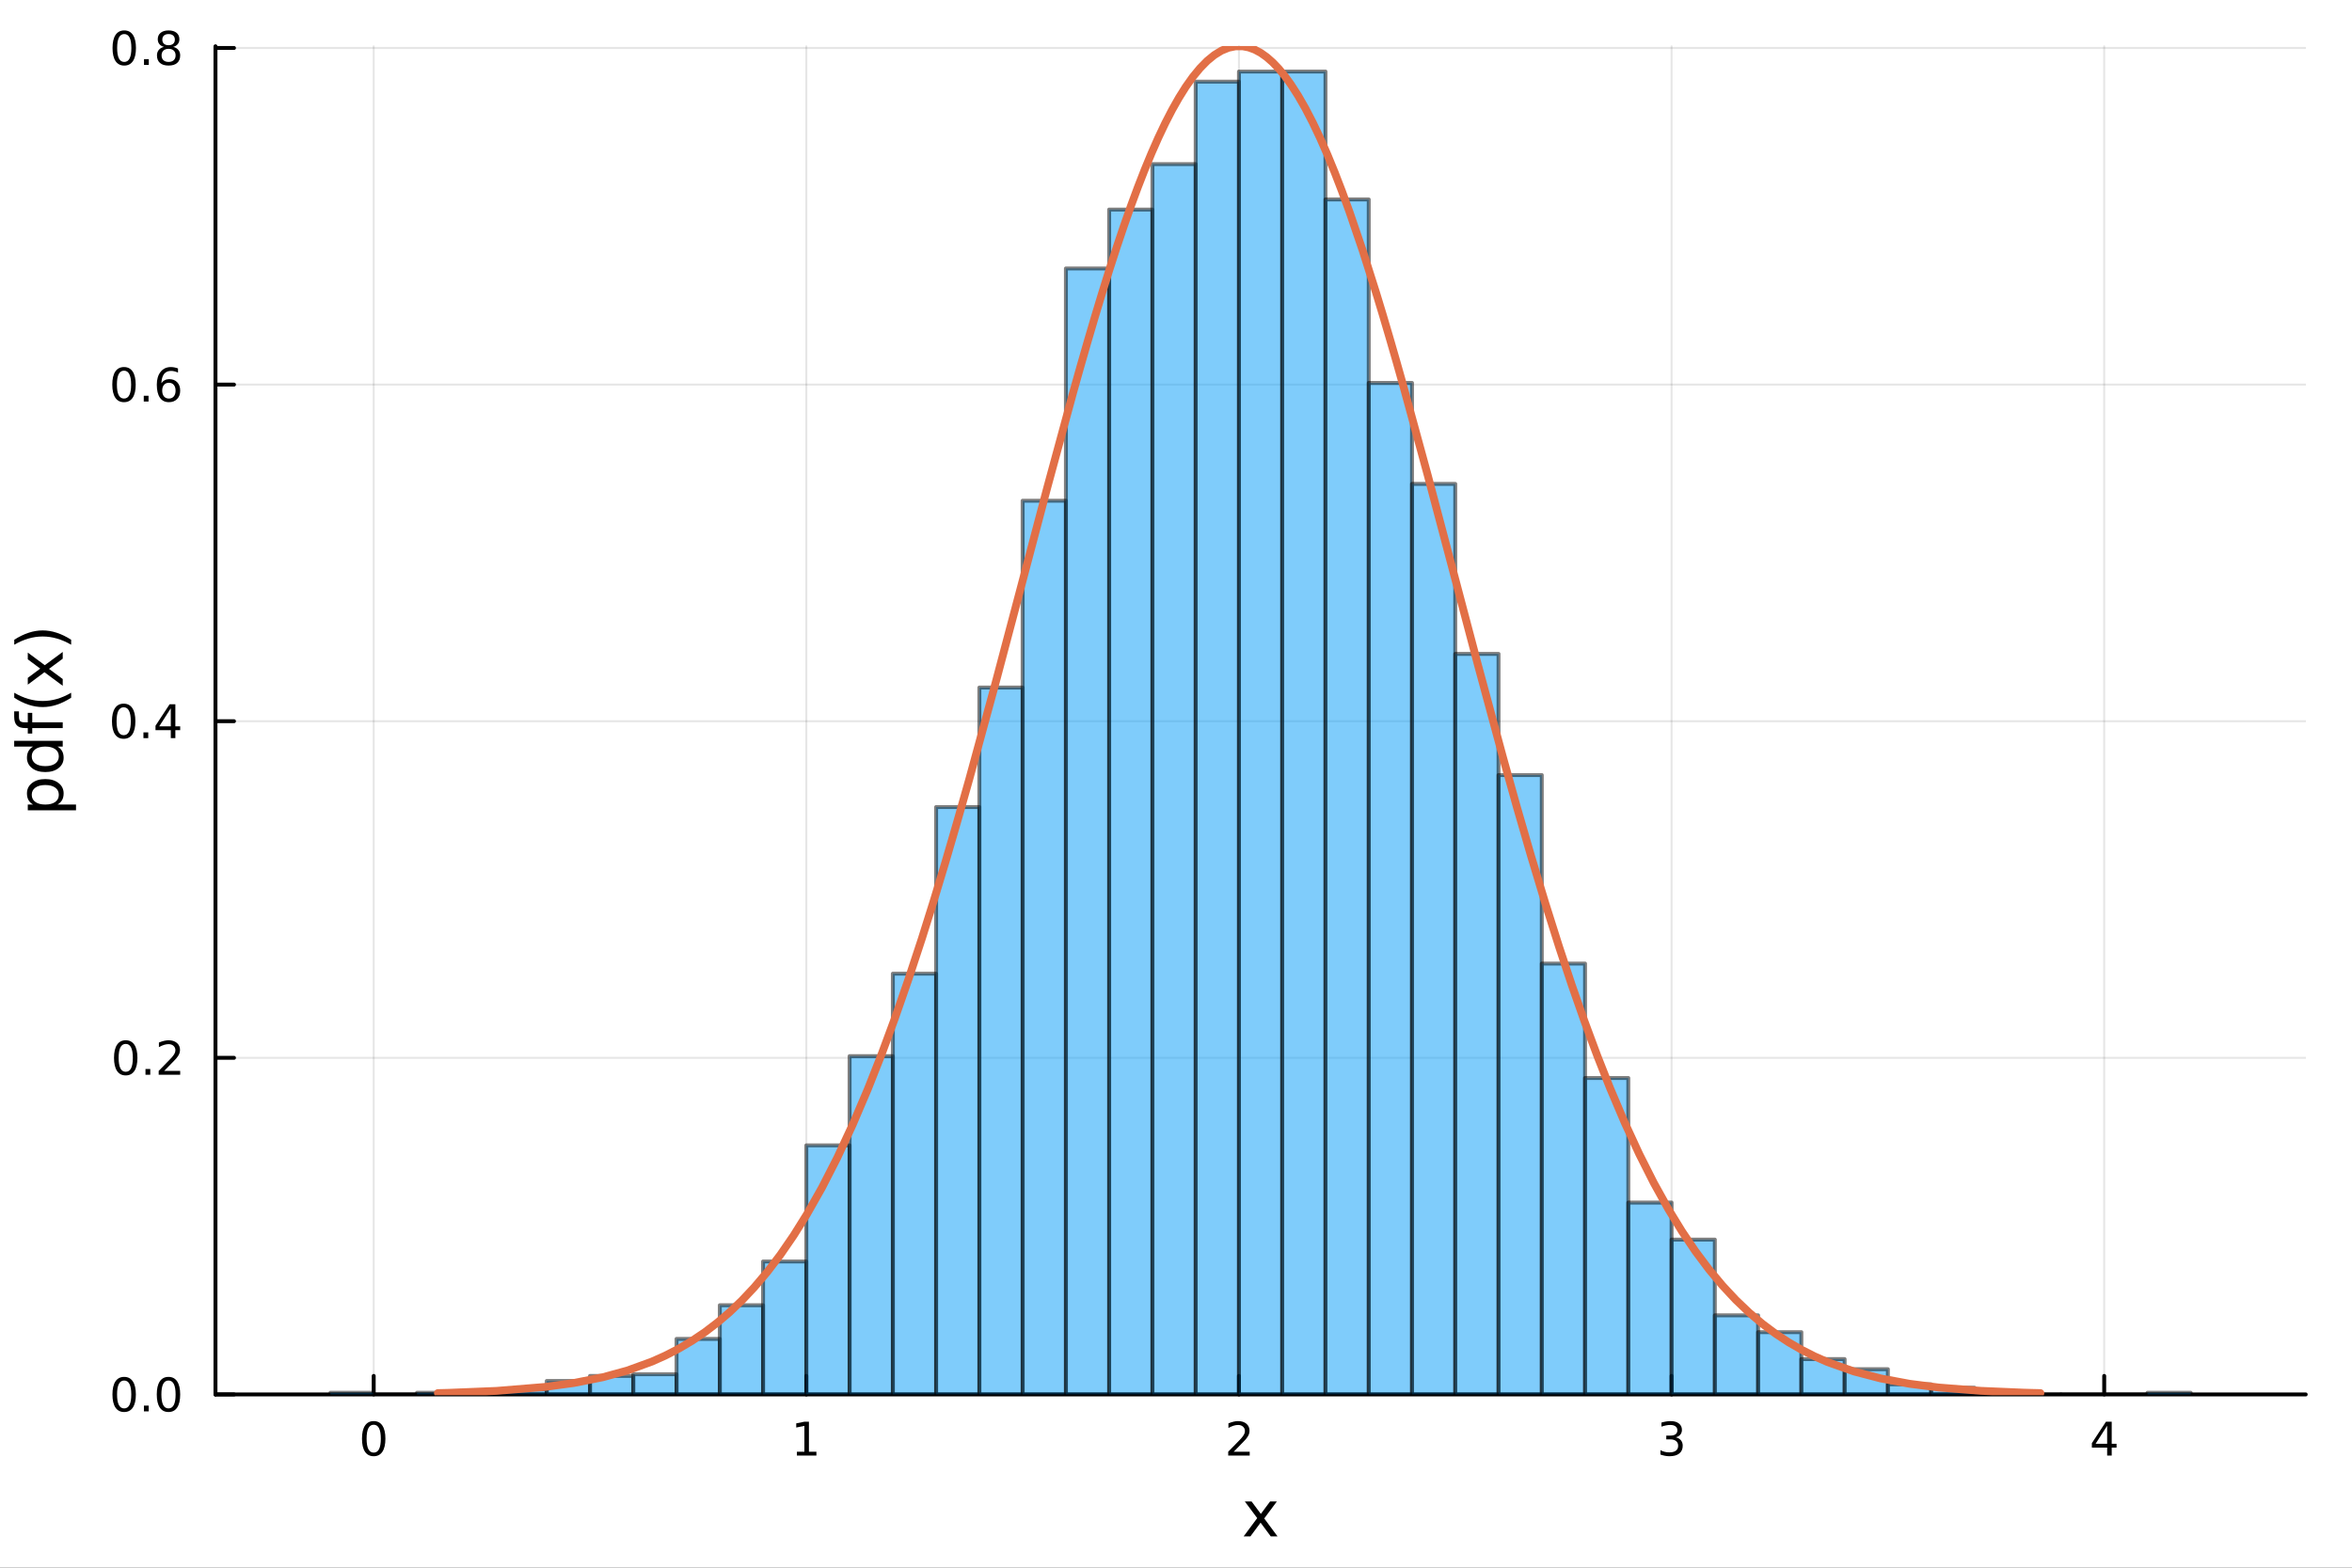 <?xml version="1.0" encoding="utf-8"?>
<svg xmlns="http://www.w3.org/2000/svg" xmlns:xlink="http://www.w3.org/1999/xlink" width="600" height="400" viewBox="0 0 2400 1600">
<rect x="0" y="0" width="2400" height="1600" fill="#333333" stroke="none"/>
<defs>
  <clipPath id="clip350">
    <rect x="0" y="0" width="2400" height="1600"/>
  </clipPath>
</defs>
<path clip-path="url(#clip350)" d="M0 1600 L2400 1600 L2400 0 L0 0  Z" fill="#ffffff" fill-rule="evenodd" fill-opacity="1"/>
<defs>
  <clipPath id="clip351">
    <rect x="480" y="0" width="1681" height="1600"/>
  </clipPath>
</defs>
<path clip-path="url(#clip350)" d="M219.866 1423.18 L2352.76 1423.18 L2352.76 47.244 L219.866 47.244  Z" fill="#ffffff" fill-rule="evenodd" fill-opacity="1"/>
<defs>
  <clipPath id="clip352">
    <rect x="219" y="47" width="2134" height="1377"/>
  </clipPath>
</defs>
<polyline clip-path="url(#clip352)" style="stroke:#000000; stroke-linecap:round; stroke-linejoin:round; stroke-width:2; stroke-opacity:0.1; fill:none" points="381.325,1423.18 381.325,47.244 "/>
<polyline clip-path="url(#clip352)" style="stroke:#000000; stroke-linecap:round; stroke-linejoin:round; stroke-width:2; stroke-opacity:0.1; fill:none" points="822.781,1423.18 822.781,47.244 "/>
<polyline clip-path="url(#clip352)" style="stroke:#000000; stroke-linecap:round; stroke-linejoin:round; stroke-width:2; stroke-opacity:0.1; fill:none" points="1264.24,1423.18 1264.24,47.244 "/>
<polyline clip-path="url(#clip352)" style="stroke:#000000; stroke-linecap:round; stroke-linejoin:round; stroke-width:2; stroke-opacity:0.1; fill:none" points="1705.7,1423.18 1705.7,47.244 "/>
<polyline clip-path="url(#clip352)" style="stroke:#000000; stroke-linecap:round; stroke-linejoin:round; stroke-width:2; stroke-opacity:0.1; fill:none" points="2147.15,1423.18 2147.15,47.244 "/>
<polyline clip-path="url(#clip352)" style="stroke:#000000; stroke-linecap:round; stroke-linejoin:round; stroke-width:2; stroke-opacity:0.1; fill:none" points="219.866,1423.18 2352.76,1423.18 "/>
<polyline clip-path="url(#clip352)" style="stroke:#000000; stroke-linecap:round; stroke-linejoin:round; stroke-width:2; stroke-opacity:0.1; fill:none" points="219.866,1079.63 2352.76,1079.63 "/>
<polyline clip-path="url(#clip352)" style="stroke:#000000; stroke-linecap:round; stroke-linejoin:round; stroke-width:2; stroke-opacity:0.1; fill:none" points="219.866,736.074 2352.76,736.074 "/>
<polyline clip-path="url(#clip352)" style="stroke:#000000; stroke-linecap:round; stroke-linejoin:round; stroke-width:2; stroke-opacity:0.1; fill:none" points="219.866,392.521 2352.76,392.521 "/>
<polyline clip-path="url(#clip352)" style="stroke:#000000; stroke-linecap:round; stroke-linejoin:round; stroke-width:2; stroke-opacity:0.1; fill:none" points="219.866,48.967 2352.76,48.967 "/>
<polyline clip-path="url(#clip350)" style="stroke:#000000; stroke-linecap:round; stroke-linejoin:round; stroke-width:4; stroke-opacity:1; fill:none" points="219.866,1423.18 2352.76,1423.18 "/>
<polyline clip-path="url(#clip350)" style="stroke:#000000; stroke-linecap:round; stroke-linejoin:round; stroke-width:4; stroke-opacity:1; fill:none" points="381.325,1423.18 381.325,1404.28 "/>
<polyline clip-path="url(#clip350)" style="stroke:#000000; stroke-linecap:round; stroke-linejoin:round; stroke-width:4; stroke-opacity:1; fill:none" points="822.781,1423.18 822.781,1404.28 "/>
<polyline clip-path="url(#clip350)" style="stroke:#000000; stroke-linecap:round; stroke-linejoin:round; stroke-width:4; stroke-opacity:1; fill:none" points="1264.24,1423.18 1264.24,1404.28 "/>
<polyline clip-path="url(#clip350)" style="stroke:#000000; stroke-linecap:round; stroke-linejoin:round; stroke-width:4; stroke-opacity:1; fill:none" points="1705.7,1423.18 1705.7,1404.28 "/>
<polyline clip-path="url(#clip350)" style="stroke:#000000; stroke-linecap:round; stroke-linejoin:round; stroke-width:4; stroke-opacity:1; fill:none" points="2147.15,1423.18 2147.15,1404.28 "/>
<path clip-path="url(#clip350)" d="M381.325 1454.1 Q377.714 1454.1 375.885 1457.66 Q374.079 1461.2 374.079 1468.33 Q374.079 1475.44 375.885 1479.01 Q377.714 1482.55 381.325 1482.55 Q384.959 1482.55 386.764 1479.01 Q388.593 1475.44 388.593 1468.33 Q388.593 1461.2 386.764 1457.66 Q384.959 1454.1 381.325 1454.1 M381.325 1450.39 Q387.135 1450.39 390.19 1455 Q393.269 1459.58 393.269 1468.33 Q393.269 1477.06 390.19 1481.67 Q387.135 1486.25 381.325 1486.25 Q375.515 1486.25 372.436 1481.67 Q369.38 1477.06 369.38 1468.33 Q369.38 1459.58 372.436 1455 Q375.515 1450.39 381.325 1450.39 Z" fill="#000000" fill-rule="nonzero" fill-opacity="1" /><path clip-path="url(#clip350)" d="M813.163 1481.64 L820.802 1481.64 L820.802 1455.28 L812.492 1456.95 L812.492 1452.69 L820.756 1451.02 L825.432 1451.02 L825.432 1481.64 L833.071 1481.64 L833.071 1485.58 L813.163 1485.58 L813.163 1481.64 Z" fill="#000000" fill-rule="nonzero" fill-opacity="1" /><path clip-path="url(#clip350)" d="M1258.89 1481.64 L1275.21 1481.64 L1275.21 1485.58 L1253.27 1485.58 L1253.27 1481.64 Q1255.93 1478.89 1260.51 1474.26 Q1265.12 1469.61 1266.3 1468.27 Q1268.54 1465.74 1269.42 1464.01 Q1270.33 1462.25 1270.33 1460.56 Q1270.33 1457.8 1268.38 1456.07 Q1266.46 1454.33 1263.36 1454.33 Q1261.16 1454.33 1258.71 1455.09 Q1256.28 1455.86 1253.5 1457.41 L1253.5 1452.69 Q1256.32 1451.55 1258.78 1450.97 Q1261.23 1450.39 1263.27 1450.39 Q1268.64 1450.39 1271.83 1453.08 Q1275.03 1455.77 1275.03 1460.26 Q1275.03 1462.39 1274.22 1464.31 Q1273.43 1466.2 1271.32 1468.8 Q1270.74 1469.47 1267.64 1472.69 Q1264.54 1475.88 1258.89 1481.64 Z" fill="#000000" fill-rule="nonzero" fill-opacity="1" /><path clip-path="url(#clip350)" d="M1709.94 1466.95 Q1713.3 1467.66 1715.17 1469.93 Q1717.07 1472.2 1717.07 1475.53 Q1717.07 1480.65 1713.55 1483.45 Q1710.04 1486.25 1703.55 1486.25 Q1701.38 1486.25 1699.06 1485.81 Q1696.77 1485.39 1694.32 1484.54 L1694.32 1480.02 Q1696.26 1481.16 1698.58 1481.74 Q1700.89 1482.32 1703.41 1482.32 Q1707.81 1482.32 1710.1 1480.58 Q1712.42 1478.84 1712.42 1475.53 Q1712.42 1472.48 1710.27 1470.77 Q1708.14 1469.03 1704.32 1469.03 L1700.29 1469.03 L1700.29 1465.19 L1704.5 1465.19 Q1707.95 1465.19 1709.78 1463.82 Q1711.61 1462.43 1711.61 1459.84 Q1711.61 1457.18 1709.71 1455.77 Q1707.84 1454.33 1704.32 1454.33 Q1702.4 1454.33 1700.2 1454.75 Q1698 1455.16 1695.36 1456.04 L1695.36 1451.88 Q1698.02 1451.14 1700.34 1450.77 Q1702.67 1450.39 1704.73 1450.39 Q1710.06 1450.39 1713.16 1452.83 Q1716.26 1455.23 1716.26 1459.35 Q1716.26 1462.22 1714.62 1464.21 Q1712.98 1466.18 1709.94 1466.95 Z" fill="#000000" fill-rule="nonzero" fill-opacity="1" /><path clip-path="url(#clip350)" d="M2150.16 1455.09 L2138.36 1473.54 L2150.16 1473.54 L2150.16 1455.09 M2148.93 1451.02 L2154.81 1451.02 L2154.81 1473.54 L2159.74 1473.54 L2159.74 1477.43 L2154.81 1477.43 L2154.81 1485.58 L2150.16 1485.58 L2150.16 1477.43 L2134.56 1477.43 L2134.56 1472.92 L2148.93 1451.02 Z" fill="#000000" fill-rule="nonzero" fill-opacity="1" /><path clip-path="url(#clip350)" d="M1302.93 1532.4 L1290.04 1549.74 L1303.59 1568.04 L1296.69 1568.04 L1286.31 1554.04 L1275.93 1568.04 L1269.03 1568.04 L1282.87 1549.39 L1270.21 1532.4 L1277.11 1532.4 L1286.57 1545.1 L1296.02 1532.4 L1302.93 1532.4 Z" fill="#000000" fill-rule="nonzero" fill-opacity="1" /><polyline clip-path="url(#clip350)" style="stroke:#000000; stroke-linecap:round; stroke-linejoin:round; stroke-width:4; stroke-opacity:1; fill:none" points="219.866,1423.18 219.866,47.244 "/>
<polyline clip-path="url(#clip350)" style="stroke:#000000; stroke-linecap:round; stroke-linejoin:round; stroke-width:4; stroke-opacity:1; fill:none" points="219.866,1423.18 238.764,1423.18 "/>
<polyline clip-path="url(#clip350)" style="stroke:#000000; stroke-linecap:round; stroke-linejoin:round; stroke-width:4; stroke-opacity:1; fill:none" points="219.866,1079.63 238.764,1079.63 "/>
<polyline clip-path="url(#clip350)" style="stroke:#000000; stroke-linecap:round; stroke-linejoin:round; stroke-width:4; stroke-opacity:1; fill:none" points="219.866,736.074 238.764,736.074 "/>
<polyline clip-path="url(#clip350)" style="stroke:#000000; stroke-linecap:round; stroke-linejoin:round; stroke-width:4; stroke-opacity:1; fill:none" points="219.866,392.521 238.764,392.521 "/>
<polyline clip-path="url(#clip350)" style="stroke:#000000; stroke-linecap:round; stroke-linejoin:round; stroke-width:4; stroke-opacity:1; fill:none" points="219.866,48.967 238.764,48.967 "/>
<path clip-path="url(#clip350)" d="M126.691 1408.98 Q123.08 1408.98 121.251 1412.54 Q119.445 1416.08 119.445 1423.21 Q119.445 1430.32 121.251 1433.89 Q123.08 1437.43 126.691 1437.43 Q130.325 1437.43 132.13 1433.89 Q133.959 1430.32 133.959 1423.21 Q133.959 1416.08 132.13 1412.54 Q130.325 1408.98 126.691 1408.98 M126.691 1405.27 Q132.501 1405.27 135.556 1409.88 Q138.635 1414.46 138.635 1423.21 Q138.635 1431.94 135.556 1436.55 Q132.501 1441.13 126.691 1441.13 Q120.88 1441.13 117.802 1436.55 Q114.746 1431.94 114.746 1423.21 Q114.746 1414.46 117.802 1409.88 Q120.88 1405.27 126.691 1405.27 Z" fill="#000000" fill-rule="nonzero" fill-opacity="1" /><path clip-path="url(#clip350)" d="M146.853 1434.58 L151.737 1434.58 L151.737 1440.46 L146.853 1440.46 L146.853 1434.58 Z" fill="#000000" fill-rule="nonzero" fill-opacity="1" /><path clip-path="url(#clip350)" d="M171.922 1408.98 Q168.311 1408.98 166.482 1412.54 Q164.677 1416.08 164.677 1423.21 Q164.677 1430.32 166.482 1433.89 Q168.311 1437.43 171.922 1437.43 Q175.556 1437.43 177.362 1433.89 Q179.19 1430.32 179.19 1423.21 Q179.19 1416.08 177.362 1412.54 Q175.556 1408.98 171.922 1408.98 M171.922 1405.27 Q177.732 1405.27 180.788 1409.88 Q183.866 1414.46 183.866 1423.21 Q183.866 1431.94 180.788 1436.55 Q177.732 1441.13 171.922 1441.13 Q166.112 1441.13 163.033 1436.55 Q159.978 1431.94 159.978 1423.21 Q159.978 1414.46 163.033 1409.88 Q166.112 1405.27 171.922 1405.27 Z" fill="#000000" fill-rule="nonzero" fill-opacity="1" /><path clip-path="url(#clip350)" d="M128.288 1065.43 Q124.677 1065.43 122.848 1068.99 Q121.043 1072.53 121.043 1079.66 Q121.043 1086.77 122.848 1090.33 Q124.677 1093.87 128.288 1093.87 Q131.922 1093.87 133.728 1090.33 Q135.556 1086.77 135.556 1079.66 Q135.556 1072.53 133.728 1068.99 Q131.922 1065.43 128.288 1065.43 M128.288 1061.72 Q134.098 1061.72 137.154 1066.33 Q140.232 1070.91 140.232 1079.66 Q140.232 1088.39 137.154 1092.99 Q134.098 1097.58 128.288 1097.58 Q122.478 1097.58 119.399 1092.99 Q116.343 1088.39 116.343 1079.66 Q116.343 1070.91 119.399 1066.33 Q122.478 1061.72 128.288 1061.72 Z" fill="#000000" fill-rule="nonzero" fill-opacity="1" /><path clip-path="url(#clip350)" d="M148.45 1091.03 L153.334 1091.03 L153.334 1096.91 L148.45 1096.91 L148.45 1091.03 Z" fill="#000000" fill-rule="nonzero" fill-opacity="1" /><path clip-path="url(#clip350)" d="M167.547 1092.97 L183.866 1092.97 L183.866 1096.91 L161.922 1096.91 L161.922 1092.97 Q164.584 1090.22 169.167 1085.59 Q173.774 1080.93 174.954 1079.59 Q177.2 1077.07 178.079 1075.33 Q178.982 1073.57 178.982 1071.88 Q178.982 1069.13 177.038 1067.39 Q175.116 1065.66 172.014 1065.66 Q169.815 1065.66 167.362 1066.42 Q164.931 1067.18 162.153 1068.74 L162.153 1064.01 Q164.977 1062.88 167.431 1062.3 Q169.885 1061.72 171.922 1061.72 Q177.292 1061.72 180.487 1064.41 Q183.681 1067.09 183.681 1071.58 Q183.681 1073.71 182.871 1075.63 Q182.084 1077.53 179.977 1080.12 Q179.399 1080.8 176.297 1084.01 Q173.195 1087.21 167.547 1092.97 Z" fill="#000000" fill-rule="nonzero" fill-opacity="1" /><path clip-path="url(#clip350)" d="M126.205 721.872 Q122.593 721.872 120.765 725.437 Q118.959 728.979 118.959 736.108 Q118.959 743.215 120.765 746.78 Q122.593 750.321 126.205 750.321 Q129.839 750.321 131.644 746.78 Q133.473 743.215 133.473 736.108 Q133.473 728.979 131.644 725.437 Q129.839 721.872 126.205 721.872 M126.205 718.169 Q132.015 718.169 135.07 722.775 Q138.149 727.358 138.149 736.108 Q138.149 744.835 135.07 749.442 Q132.015 754.025 126.205 754.025 Q120.394 754.025 117.316 749.442 Q114.26 744.835 114.26 736.108 Q114.26 727.358 117.316 722.775 Q120.394 718.169 126.205 718.169 Z" fill="#000000" fill-rule="nonzero" fill-opacity="1" /><path clip-path="url(#clip350)" d="M146.366 747.474 L151.251 747.474 L151.251 753.354 L146.366 753.354 L146.366 747.474 Z" fill="#000000" fill-rule="nonzero" fill-opacity="1" /><path clip-path="url(#clip350)" d="M174.283 722.868 L162.477 741.317 L174.283 741.317 L174.283 722.868 M173.056 718.794 L178.936 718.794 L178.936 741.317 L183.866 741.317 L183.866 745.206 L178.936 745.206 L178.936 753.354 L174.283 753.354 L174.283 745.206 L158.681 745.206 L158.681 740.692 L173.056 718.794 Z" fill="#000000" fill-rule="nonzero" fill-opacity="1" /><path clip-path="url(#clip350)" d="M126.529 378.319 Q122.918 378.319 121.089 381.884 Q119.283 385.426 119.283 392.555 Q119.283 399.662 121.089 403.226 Q122.918 406.768 126.529 406.768 Q130.163 406.768 131.968 403.226 Q133.797 399.662 133.797 392.555 Q133.797 385.426 131.968 381.884 Q130.163 378.319 126.529 378.319 M126.529 374.616 Q132.339 374.616 135.394 379.222 Q138.473 383.805 138.473 392.555 Q138.473 401.282 135.394 405.889 Q132.339 410.472 126.529 410.472 Q120.718 410.472 117.64 405.889 Q114.584 401.282 114.584 392.555 Q114.584 383.805 117.64 379.222 Q120.718 374.616 126.529 374.616 Z" fill="#000000" fill-rule="nonzero" fill-opacity="1" /><path clip-path="url(#clip350)" d="M146.691 403.921 L151.575 403.921 L151.575 409.801 L146.691 409.801 L146.691 403.921 Z" fill="#000000" fill-rule="nonzero" fill-opacity="1" /><path clip-path="url(#clip350)" d="M172.339 390.657 Q169.19 390.657 167.339 392.81 Q165.51 394.963 165.51 398.713 Q165.51 402.439 167.339 404.615 Q169.19 406.768 172.339 406.768 Q175.487 406.768 177.315 404.615 Q179.167 402.439 179.167 398.713 Q179.167 394.963 177.315 392.81 Q175.487 390.657 172.339 390.657 M181.621 376.004 L181.621 380.264 Q179.862 379.43 178.056 378.991 Q176.274 378.551 174.514 378.551 Q169.885 378.551 167.431 381.676 Q165.001 384.801 164.653 391.12 Q166.019 389.106 168.079 388.041 Q170.139 386.953 172.616 386.953 Q177.825 386.953 180.834 390.125 Q183.866 393.273 183.866 398.713 Q183.866 404.037 180.718 407.254 Q177.57 410.472 172.339 410.472 Q166.343 410.472 163.172 405.889 Q160.001 401.282 160.001 392.555 Q160.001 384.361 163.89 379.5 Q167.778 374.616 174.329 374.616 Q176.089 374.616 177.871 374.963 Q179.676 375.31 181.621 376.004 Z" fill="#000000" fill-rule="nonzero" fill-opacity="1" /><path clip-path="url(#clip350)" d="M126.783 34.766 Q123.172 34.766 121.343 38.331 Q119.538 41.873 119.538 49.002 Q119.538 56.109 121.343 59.673 Q123.172 63.215 126.783 63.215 Q130.417 63.215 132.223 59.673 Q134.052 56.109 134.052 49.002 Q134.052 41.873 132.223 38.331 Q130.417 34.766 126.783 34.766 M126.783 31.062 Q132.593 31.062 135.649 35.669 Q138.728 40.252 138.728 49.002 Q138.728 57.729 135.649 62.335 Q132.593 66.919 126.783 66.919 Q120.973 66.919 117.894 62.335 Q114.839 57.729 114.839 49.002 Q114.839 40.252 117.894 35.669 Q120.973 31.062 126.783 31.062 Z" fill="#000000" fill-rule="nonzero" fill-opacity="1" /><path clip-path="url(#clip350)" d="M146.945 60.368 L151.829 60.368 L151.829 66.247 L146.945 66.247 L146.945 60.368 Z" fill="#000000" fill-rule="nonzero" fill-opacity="1" /><path clip-path="url(#clip350)" d="M172.014 49.836 Q168.681 49.836 166.76 51.618 Q164.862 53.4 164.862 56.525 Q164.862 59.65 166.76 61.433 Q168.681 63.215 172.014 63.215 Q175.348 63.215 177.269 61.433 Q179.19 59.627 179.19 56.525 Q179.19 53.4 177.269 51.618 Q175.371 49.836 172.014 49.836 M167.339 47.845 Q164.329 47.104 162.64 45.044 Q160.973 42.984 160.973 40.021 Q160.973 35.877 163.913 33.47 Q166.876 31.062 172.014 31.062 Q177.176 31.062 180.116 33.47 Q183.056 35.877 183.056 40.021 Q183.056 42.984 181.366 45.044 Q179.7 47.104 176.714 47.845 Q180.093 48.632 181.968 50.923 Q183.866 53.215 183.866 56.525 Q183.866 61.548 180.788 64.234 Q177.732 66.919 172.014 66.919 Q166.297 66.919 163.218 64.234 Q160.163 61.548 160.163 56.525 Q160.163 53.215 162.061 50.923 Q163.959 48.632 167.339 47.845 M165.626 40.461 Q165.626 43.146 167.292 44.65 Q168.982 46.155 172.014 46.155 Q175.024 46.155 176.714 44.65 Q178.426 43.146 178.426 40.461 Q178.426 37.775 176.714 36.271 Q175.024 34.766 172.014 34.766 Q168.982 34.766 167.292 36.271 Q165.626 37.775 165.626 40.461 Z" fill="#000000" fill-rule="nonzero" fill-opacity="1" /><path clip-path="url(#clip350)" d="M58.657 821.133 L77.563 821.133 L77.563 827.021 L28.356 827.021 L28.356 821.133 L33.767 821.133 Q30.584 819.287 29.056 816.486 Q27.497 813.653 27.497 809.738 Q27.497 803.245 32.653 799.203 Q37.809 795.129 46.212 795.129 Q54.615 795.129 59.771 799.203 Q64.927 803.245 64.927 809.738 Q64.927 813.653 63.399 816.486 Q61.84 819.287 58.657 821.133 M46.212 801.208 Q39.751 801.208 36.09 803.882 Q32.398 806.524 32.398 811.171 Q32.398 815.818 36.09 818.491 Q39.751 821.133 46.212 821.133 Q52.673 821.133 56.365 818.491 Q60.026 815.818 60.026 811.171 Q60.026 806.524 56.365 803.882 Q52.673 801.208 46.212 801.208 Z" fill="#000000" fill-rule="nonzero" fill-opacity="1" /><path clip-path="url(#clip350)" d="M33.767 761.964 L14.479 761.964 L14.479 756.107 L64.004 756.107 L64.004 761.964 L58.657 761.964 Q61.84 763.81 63.399 766.643 Q64.927 769.444 64.927 773.39 Q64.927 779.851 59.771 783.926 Q54.615 787.968 46.212 787.968 Q37.809 787.968 32.653 783.926 Q27.497 779.851 27.497 773.39 Q27.497 769.444 29.056 766.643 Q30.584 763.81 33.767 761.964 M46.212 781.92 Q52.673 781.92 56.365 779.279 Q60.026 776.605 60.026 771.958 Q60.026 767.311 56.365 764.637 Q52.673 761.964 46.212 761.964 Q39.751 761.964 36.09 764.637 Q32.398 767.311 32.398 771.958 Q32.398 776.605 36.09 779.279 Q39.751 781.92 46.212 781.92 Z" fill="#000000" fill-rule="nonzero" fill-opacity="1" /><path clip-path="url(#clip350)" d="M14.479 725.998 L19.349 725.998 L19.349 731.599 Q19.349 734.75 20.622 735.992 Q21.895 737.201 25.205 737.201 L28.356 737.201 L28.356 727.557 L32.908 727.557 L32.908 737.201 L64.004 737.201 L64.004 743.09 L32.908 743.09 L32.908 748.691 L28.356 748.691 L28.356 743.09 L25.874 743.09 Q19.922 743.09 17.216 740.32 Q14.479 737.551 14.479 731.536 L14.479 725.998 Z" fill="#000000" fill-rule="nonzero" fill-opacity="1" /><path clip-path="url(#clip350)" d="M14.543 707.028 Q21.863 711.293 29.025 713.362 Q36.186 715.431 43.538 715.431 Q50.891 715.431 58.116 713.362 Q65.309 711.261 72.598 707.028 L72.598 712.12 Q65.118 716.895 57.893 719.282 Q50.668 721.637 43.538 721.637 Q36.441 721.637 29.247 719.282 Q22.054 716.926 14.543 712.12 L14.543 707.028 Z" fill="#000000" fill-rule="nonzero" fill-opacity="1" /><path clip-path="url(#clip350)" d="M28.356 666.033 L45.703 678.923 L64.004 665.364 L64.004 672.271 L50 682.647 L64.004 693.023 L64.004 699.93 L45.353 686.085 L28.356 698.752 L28.356 691.846 L41.056 682.393 L28.356 672.939 L28.356 666.033 Z" fill="#000000" fill-rule="nonzero" fill-opacity="1" /><path clip-path="url(#clip350)" d="M14.543 658.012 L14.543 652.919 Q22.054 648.145 29.247 645.79 Q36.441 643.403 43.538 643.403 Q50.668 643.403 57.893 645.79 Q65.118 648.145 72.598 652.919 L72.598 658.012 Q65.309 653.779 58.116 651.71 Q50.891 649.609 43.538 649.609 Q36.186 649.609 29.025 651.71 Q21.863 653.779 14.543 658.012 Z" fill="#000000" fill-rule="nonzero" fill-opacity="1" /><path clip-path="url(#clip352)" d="M337.179 1421.46 L337.179 1423.18 L381.325 1423.18 L381.325 1421.46 L337.179 1421.46 L337.179 1421.46  Z" fill="#009af9" fill-rule="evenodd" fill-opacity="0.5"/>
<polyline clip-path="url(#clip352)" style="stroke:#000000; stroke-linecap:round; stroke-linejoin:round; stroke-width:4; stroke-opacity:0.5; fill:none" points="337.179,1421.46 337.179,1423.18 381.325,1423.18 381.325,1421.46 337.179,1421.46 "/>
<path clip-path="url(#clip352)" d="M381.325 1423.18 L381.325 1423.18 L425.47 1423.18 L425.47 1423.18 L381.325 1423.18 L381.325 1423.18  Z" fill="#009af9" fill-rule="evenodd" fill-opacity="0.5"/>
<polyline clip-path="url(#clip352)" style="stroke:#000000; stroke-linecap:round; stroke-linejoin:round; stroke-width:4; stroke-opacity:0.5; fill:none" points="381.325,1423.18 381.325,1423.18 425.47,1423.18 381.325,1423.18 "/>
<path clip-path="url(#clip352)" d="M425.47 1421.46 L425.47 1423.18 L469.616 1423.18 L469.616 1421.46 L425.47 1421.46 L425.47 1421.46  Z" fill="#009af9" fill-rule="evenodd" fill-opacity="0.5"/>
<polyline clip-path="url(#clip352)" style="stroke:#000000; stroke-linecap:round; stroke-linejoin:round; stroke-width:4; stroke-opacity:0.5; fill:none" points="425.47,1421.46 425.47,1423.18 469.616,1423.18 469.616,1421.46 425.47,1421.46 "/>
<path clip-path="url(#clip352)" d="M469.616 1419.74 L469.616 1423.18 L513.762 1423.18 L513.762 1419.74 L469.616 1419.74 L469.616 1419.74  Z" fill="#009af9" fill-rule="evenodd" fill-opacity="0.5"/>
<polyline clip-path="url(#clip352)" style="stroke:#000000; stroke-linecap:round; stroke-linejoin:round; stroke-width:4; stroke-opacity:0.5; fill:none" points="469.616,1419.74 469.616,1423.18 513.762,1423.18 513.762,1419.74 469.616,1419.74 "/>
<path clip-path="url(#clip352)" d="M513.762 1418.03 L513.762 1423.18 L557.907 1423.18 L557.907 1418.03 L513.762 1418.03 L513.762 1418.03  Z" fill="#009af9" fill-rule="evenodd" fill-opacity="0.5"/>
<polyline clip-path="url(#clip352)" style="stroke:#000000; stroke-linecap:round; stroke-linejoin:round; stroke-width:4; stroke-opacity:0.5; fill:none" points="513.762,1418.03 513.762,1423.18 557.907,1423.18 557.907,1418.03 513.762,1418.03 "/>
<path clip-path="url(#clip352)" d="M557.907 1409.44 L557.907 1423.18 L602.053 1423.18 L602.053 1409.44 L557.907 1409.44 L557.907 1409.44  Z" fill="#009af9" fill-rule="evenodd" fill-opacity="0.5"/>
<polyline clip-path="url(#clip352)" style="stroke:#000000; stroke-linecap:round; stroke-linejoin:round; stroke-width:4; stroke-opacity:0.5; fill:none" points="557.907,1409.44 557.907,1423.18 602.053,1423.18 602.053,1409.44 557.907,1409.44 "/>
<path clip-path="url(#clip352)" d="M602.053 1404.28 L602.053 1423.18 L646.199 1423.18 L646.199 1404.28 L602.053 1404.28 L602.053 1404.28  Z" fill="#009af9" fill-rule="evenodd" fill-opacity="0.5"/>
<polyline clip-path="url(#clip352)" style="stroke:#000000; stroke-linecap:round; stroke-linejoin:round; stroke-width:4; stroke-opacity:0.5; fill:none" points="602.053,1404.28 602.053,1423.18 646.199,1423.18 646.199,1404.28 602.053,1404.28 "/>
<path clip-path="url(#clip352)" d="M646.199 1402.57 L646.199 1423.18 L690.344 1423.18 L690.344 1402.57 L646.199 1402.57 L646.199 1402.57  Z" fill="#009af9" fill-rule="evenodd" fill-opacity="0.5"/>
<polyline clip-path="url(#clip352)" style="stroke:#000000; stroke-linecap:round; stroke-linejoin:round; stroke-width:4; stroke-opacity:0.5; fill:none" points="646.199,1402.57 646.199,1423.18 690.344,1423.18 690.344,1402.57 646.199,1402.57 "/>
<path clip-path="url(#clip352)" d="M690.344 1366.49 L690.344 1423.18 L734.49 1423.18 L734.49 1366.49 L690.344 1366.49 L690.344 1366.49  Z" fill="#009af9" fill-rule="evenodd" fill-opacity="0.5"/>
<polyline clip-path="url(#clip352)" style="stroke:#000000; stroke-linecap:round; stroke-linejoin:round; stroke-width:4; stroke-opacity:0.5; fill:none" points="690.344,1366.49 690.344,1423.18 734.49,1423.18 734.49,1366.49 690.344,1366.49 "/>
<path clip-path="url(#clip352)" d="M734.49 1332.14 L734.49 1423.18 L778.636 1423.18 L778.636 1332.14 L734.49 1332.14 L734.49 1332.14  Z" fill="#009af9" fill-rule="evenodd" fill-opacity="0.5"/>
<polyline clip-path="url(#clip352)" style="stroke:#000000; stroke-linecap:round; stroke-linejoin:round; stroke-width:4; stroke-opacity:0.5; fill:none" points="734.49,1332.14 734.49,1423.18 778.636,1423.18 778.636,1332.14 734.49,1332.14 "/>
<path clip-path="url(#clip352)" d="M778.636 1287.48 L778.636 1423.18 L822.781 1423.18 L822.781 1287.48 L778.636 1287.48 L778.636 1287.48  Z" fill="#009af9" fill-rule="evenodd" fill-opacity="0.5"/>
<polyline clip-path="url(#clip352)" style="stroke:#000000; stroke-linecap:round; stroke-linejoin:round; stroke-width:4; stroke-opacity:0.5; fill:none" points="778.636,1287.48 778.636,1423.18 822.781,1423.18 822.781,1287.48 778.636,1287.48 "/>
<path clip-path="url(#clip352)" d="M822.781 1168.95 L822.781 1423.18 L866.927 1423.18 L866.927 1168.95 L822.781 1168.95 L822.781 1168.95  Z" fill="#009af9" fill-rule="evenodd" fill-opacity="0.5"/>
<polyline clip-path="url(#clip352)" style="stroke:#000000; stroke-linecap:round; stroke-linejoin:round; stroke-width:4; stroke-opacity:0.5; fill:none" points="822.781,1168.95 822.781,1423.18 866.927,1423.18 866.927,1168.95 822.781,1168.95 "/>
<path clip-path="url(#clip352)" d="M866.927 1077.91 L866.927 1423.18 L911.073 1423.18 L911.073 1077.91 L866.927 1077.91 L866.927 1077.91  Z" fill="#009af9" fill-rule="evenodd" fill-opacity="0.5"/>
<polyline clip-path="url(#clip352)" style="stroke:#000000; stroke-linecap:round; stroke-linejoin:round; stroke-width:4; stroke-opacity:0.5; fill:none" points="866.927,1077.91 866.927,1423.18 911.073,1423.18 911.073,1077.91 866.927,1077.91 "/>
<path clip-path="url(#clip352)" d="M911.073 993.738 L911.073 1423.18 L955.218 1423.18 L955.218 993.738 L911.073 993.738 L911.073 993.738  Z" fill="#009af9" fill-rule="evenodd" fill-opacity="0.5"/>
<polyline clip-path="url(#clip352)" style="stroke:#000000; stroke-linecap:round; stroke-linejoin:round; stroke-width:4; stroke-opacity:0.5; fill:none" points="911.073,993.738 911.073,1423.18 955.218,1423.18 955.218,993.738 911.073,993.738 "/>
<path clip-path="url(#clip352)" d="M955.218 823.68 L955.218 1423.18 L999.364 1423.18 L999.364 823.68 L955.218 823.68 L955.218 823.68  Z" fill="#009af9" fill-rule="evenodd" fill-opacity="0.5"/>
<polyline clip-path="url(#clip352)" style="stroke:#000000; stroke-linecap:round; stroke-linejoin:round; stroke-width:4; stroke-opacity:0.5; fill:none" points="955.218,823.68 955.218,1423.18 999.364,1423.18 999.364,823.68 955.218,823.68 "/>
<path clip-path="url(#clip352)" d="M999.364 701.718 L999.364 1423.18 L1043.51 1423.18 L1043.51 701.718 L999.364 701.718 L999.364 701.718  Z" fill="#009af9" fill-rule="evenodd" fill-opacity="0.5"/>
<polyline clip-path="url(#clip352)" style="stroke:#000000; stroke-linecap:round; stroke-linejoin:round; stroke-width:4; stroke-opacity:0.5; fill:none" points="999.364,701.718 999.364,1423.18 1043.51,1423.18 1043.51,701.718 999.364,701.718 "/>
<path clip-path="url(#clip352)" d="M1043.51 511.046 L1043.51 1423.18 L1087.66 1423.18 L1087.66 511.046 L1043.51 511.046 L1043.51 511.046  Z" fill="#009af9" fill-rule="evenodd" fill-opacity="0.5"/>
<polyline clip-path="url(#clip352)" style="stroke:#000000; stroke-linecap:round; stroke-linejoin:round; stroke-width:4; stroke-opacity:0.5; fill:none" points="1043.51,511.046 1043.51,1423.18 1087.66,1423.18 1087.66,511.046 1043.51,511.046 "/>
<path clip-path="url(#clip352)" d="M1087.66 273.995 L1087.66 1423.18 L1131.8 1423.18 L1131.8 273.995 L1087.66 273.995 L1087.66 273.995  Z" fill="#009af9" fill-rule="evenodd" fill-opacity="0.5"/>
<polyline clip-path="url(#clip352)" style="stroke:#000000; stroke-linecap:round; stroke-linejoin:round; stroke-width:4; stroke-opacity:0.5; fill:none" points="1087.66,273.995 1087.66,1423.18 1131.8,1423.18 1131.8,273.995 1087.66,273.995 "/>
<path clip-path="url(#clip352)" d="M1131.8 213.873 L1131.8 1423.18 L1175.95 1423.18 L1175.95 213.873 L1131.8 213.873 L1131.8 213.873  Z" fill="#009af9" fill-rule="evenodd" fill-opacity="0.5"/>
<polyline clip-path="url(#clip352)" style="stroke:#000000; stroke-linecap:round; stroke-linejoin:round; stroke-width:4; stroke-opacity:0.5; fill:none" points="1131.8,213.873 1131.8,1423.18 1175.95,1423.18 1175.95,213.873 1131.8,213.873 "/>
<path clip-path="url(#clip352)" d="M1175.95 167.493 L1175.95 1423.18 L1220.09 1423.18 L1220.09 167.493 L1175.95 167.493 L1175.95 167.493  Z" fill="#009af9" fill-rule="evenodd" fill-opacity="0.5"/>
<polyline clip-path="url(#clip352)" style="stroke:#000000; stroke-linecap:round; stroke-linejoin:round; stroke-width:4; stroke-opacity:0.5; fill:none" points="1175.95,167.493 1175.95,1423.18 1220.09,1423.18 1220.09,167.493 1175.95,167.493 "/>
<path clip-path="url(#clip352)" d="M1220.09 83.323 L1220.09 1423.18 L1264.24 1423.18 L1264.24 83.323 L1220.09 83.323 L1220.09 83.323  Z" fill="#009af9" fill-rule="evenodd" fill-opacity="0.5"/>
<polyline clip-path="url(#clip352)" style="stroke:#000000; stroke-linecap:round; stroke-linejoin:round; stroke-width:4; stroke-opacity:0.5; fill:none" points="1220.09,83.323 1220.09,1423.18 1264.24,1423.18 1264.24,83.323 1220.09,83.323 "/>
<path clip-path="url(#clip352)" d="M1264.24 73.016 L1264.24 1423.18 L1308.38 1423.18 L1308.38 73.016 L1264.24 73.016 L1264.24 73.016  Z" fill="#009af9" fill-rule="evenodd" fill-opacity="0.5"/>
<polyline clip-path="url(#clip352)" style="stroke:#000000; stroke-linecap:round; stroke-linejoin:round; stroke-width:4; stroke-opacity:0.5; fill:none" points="1264.24,73.016 1264.24,1423.18 1308.38,1423.18 1308.38,73.016 1264.24,73.016 "/>
<path clip-path="url(#clip352)" d="M1308.38 73.016 L1308.38 1423.18 L1352.53 1423.18 L1352.53 73.016 L1308.38 73.016 L1308.38 73.016  Z" fill="#009af9" fill-rule="evenodd" fill-opacity="0.5"/>
<polyline clip-path="url(#clip352)" style="stroke:#000000; stroke-linecap:round; stroke-linejoin:round; stroke-width:4; stroke-opacity:0.5; fill:none" points="1308.38,73.016 1308.38,1423.18 1352.53,1423.18 1352.53,73.016 1308.38,73.016 "/>
<path clip-path="url(#clip352)" d="M1352.53 203.566 L1352.53 1423.18 L1396.68 1423.18 L1396.68 203.566 L1352.53 203.566 L1352.53 203.566  Z" fill="#009af9" fill-rule="evenodd" fill-opacity="0.5"/>
<polyline clip-path="url(#clip352)" style="stroke:#000000; stroke-linecap:round; stroke-linejoin:round; stroke-width:4; stroke-opacity:0.5; fill:none" points="1352.53,203.566 1352.53,1423.18 1396.68,1423.18 1396.68,203.566 1352.53,203.566 "/>
<path clip-path="url(#clip352)" d="M1396.68 390.803 L1396.68 1423.18 L1440.82 1423.18 L1440.82 390.803 L1396.68 390.803 L1396.68 390.803  Z" fill="#009af9" fill-rule="evenodd" fill-opacity="0.5"/>
<polyline clip-path="url(#clip352)" style="stroke:#000000; stroke-linecap:round; stroke-linejoin:round; stroke-width:4; stroke-opacity:0.5; fill:none" points="1396.68,390.803 1396.68,1423.18 1440.82,1423.18 1440.82,390.803 1396.68,390.803 "/>
<path clip-path="url(#clip352)" d="M1440.82 493.869 L1440.82 1423.18 L1484.97 1423.18 L1484.97 493.869 L1440.82 493.869 L1440.82 493.869  Z" fill="#009af9" fill-rule="evenodd" fill-opacity="0.5"/>
<polyline clip-path="url(#clip352)" style="stroke:#000000; stroke-linecap:round; stroke-linejoin:round; stroke-width:4; stroke-opacity:0.5; fill:none" points="1440.82,493.869 1440.82,1423.18 1484.97,1423.18 1484.97,493.869 1440.82,493.869 "/>
<path clip-path="url(#clip352)" d="M1484.97 667.363 L1484.97 1423.18 L1529.11 1423.18 L1529.11 667.363 L1484.97 667.363 L1484.97 667.363  Z" fill="#009af9" fill-rule="evenodd" fill-opacity="0.5"/>
<polyline clip-path="url(#clip352)" style="stroke:#000000; stroke-linecap:round; stroke-linejoin:round; stroke-width:4; stroke-opacity:0.5; fill:none" points="1484.97,667.363 1484.97,1423.18 1529.11,1423.18 1529.11,667.363 1484.97,667.363 "/>
<path clip-path="url(#clip352)" d="M1529.11 791.042 L1529.11 1423.18 L1573.26 1423.18 L1573.26 791.042 L1529.11 791.042 L1529.11 791.042  Z" fill="#009af9" fill-rule="evenodd" fill-opacity="0.5"/>
<polyline clip-path="url(#clip352)" style="stroke:#000000; stroke-linecap:round; stroke-linejoin:round; stroke-width:4; stroke-opacity:0.5; fill:none" points="1529.11,791.042 1529.11,1423.18 1573.26,1423.18 1573.26,791.042 1529.11,791.042 "/>
<path clip-path="url(#clip352)" d="M1573.26 983.432 L1573.26 1423.18 L1617.4 1423.18 L1617.4 983.432 L1573.26 983.432 L1573.26 983.432  Z" fill="#009af9" fill-rule="evenodd" fill-opacity="0.5"/>
<polyline clip-path="url(#clip352)" style="stroke:#000000; stroke-linecap:round; stroke-linejoin:round; stroke-width:4; stroke-opacity:0.5; fill:none" points="1573.26,983.432 1573.26,1423.18 1617.4,1423.18 1617.4,983.432 1573.26,983.432 "/>
<path clip-path="url(#clip352)" d="M1617.4 1100.24 L1617.4 1423.18 L1661.55 1423.18 L1661.55 1100.24 L1617.4 1100.24 L1617.4 1100.24  Z" fill="#009af9" fill-rule="evenodd" fill-opacity="0.5"/>
<polyline clip-path="url(#clip352)" style="stroke:#000000; stroke-linecap:round; stroke-linejoin:round; stroke-width:4; stroke-opacity:0.5; fill:none" points="1617.4,1100.24 1617.4,1423.18 1661.55,1423.18 1661.55,1100.24 1617.4,1100.24 "/>
<path clip-path="url(#clip352)" d="M1661.55 1227.35 L1661.55 1423.18 L1705.7 1423.18 L1705.7 1227.35 L1661.55 1227.35 L1661.55 1227.35  Z" fill="#009af9" fill-rule="evenodd" fill-opacity="0.5"/>
<polyline clip-path="url(#clip352)" style="stroke:#000000; stroke-linecap:round; stroke-linejoin:round; stroke-width:4; stroke-opacity:0.5; fill:none" points="1661.55,1227.35 1661.55,1423.18 1705.7,1423.18 1705.7,1227.35 1661.55,1227.35 "/>
<path clip-path="url(#clip352)" d="M1705.7 1265.15 L1705.7 1423.18 L1749.84 1423.18 L1749.84 1265.15 L1705.7 1265.15 L1705.7 1265.15  Z" fill="#009af9" fill-rule="evenodd" fill-opacity="0.5"/>
<polyline clip-path="url(#clip352)" style="stroke:#000000; stroke-linecap:round; stroke-linejoin:round; stroke-width:4; stroke-opacity:0.5; fill:none" points="1705.7,1265.15 1705.7,1423.18 1749.84,1423.18 1749.84,1265.15 1705.7,1265.15 "/>
<path clip-path="url(#clip352)" d="M1749.84 1342.44 L1749.84 1423.18 L1793.99 1423.18 L1793.99 1342.44 L1749.84 1342.44 L1749.84 1342.44  Z" fill="#009af9" fill-rule="evenodd" fill-opacity="0.5"/>
<polyline clip-path="url(#clip352)" style="stroke:#000000; stroke-linecap:round; stroke-linejoin:round; stroke-width:4; stroke-opacity:0.5; fill:none" points="1749.84,1342.44 1749.84,1423.18 1793.99,1423.18 1793.99,1342.44 1749.84,1342.44 "/>
<path clip-path="url(#clip352)" d="M1793.99 1359.62 L1793.99 1423.18 L1838.13 1423.18 L1838.13 1359.62 L1793.99 1359.62 L1793.99 1359.62  Z" fill="#009af9" fill-rule="evenodd" fill-opacity="0.5"/>
<polyline clip-path="url(#clip352)" style="stroke:#000000; stroke-linecap:round; stroke-linejoin:round; stroke-width:4; stroke-opacity:0.5; fill:none" points="1793.99,1359.62 1793.99,1423.18 1838.13,1423.18 1838.13,1359.62 1793.99,1359.62 "/>
<path clip-path="url(#clip352)" d="M1838.13 1387.11 L1838.13 1423.18 L1882.28 1423.18 L1882.28 1387.11 L1838.13 1387.11 L1838.13 1387.11  Z" fill="#009af9" fill-rule="evenodd" fill-opacity="0.5"/>
<polyline clip-path="url(#clip352)" style="stroke:#000000; stroke-linecap:round; stroke-linejoin:round; stroke-width:4; stroke-opacity:0.5; fill:none" points="1838.13,1387.11 1838.13,1423.18 1882.28,1423.18 1882.28,1387.11 1838.13,1387.11 "/>
<path clip-path="url(#clip352)" d="M1882.28 1397.41 L1882.28 1423.18 L1926.42 1423.18 L1926.42 1397.41 L1882.28 1397.41 L1882.28 1397.41  Z" fill="#009af9" fill-rule="evenodd" fill-opacity="0.5"/>
<polyline clip-path="url(#clip352)" style="stroke:#000000; stroke-linecap:round; stroke-linejoin:round; stroke-width:4; stroke-opacity:0.5; fill:none" points="1882.28,1397.41 1882.28,1423.18 1926.42,1423.18 1926.42,1397.41 1882.28,1397.41 "/>
<path clip-path="url(#clip352)" d="M1926.42 1412.87 L1926.42 1423.18 L1970.57 1423.18 L1970.57 1412.87 L1926.42 1412.87 L1926.42 1412.87  Z" fill="#009af9" fill-rule="evenodd" fill-opacity="0.5"/>
<polyline clip-path="url(#clip352)" style="stroke:#000000; stroke-linecap:round; stroke-linejoin:round; stroke-width:4; stroke-opacity:0.5; fill:none" points="1926.42,1412.87 1926.42,1423.18 1970.57,1423.18 1970.57,1412.87 1926.42,1412.87 "/>
<path clip-path="url(#clip352)" d="M1970.57 1416.31 L1970.57 1423.18 L2014.71 1423.18 L2014.71 1416.31 L1970.57 1416.31 L1970.57 1416.31  Z" fill="#009af9" fill-rule="evenodd" fill-opacity="0.5"/>
<polyline clip-path="url(#clip352)" style="stroke:#000000; stroke-linecap:round; stroke-linejoin:round; stroke-width:4; stroke-opacity:0.5; fill:none" points="1970.57,1416.31 1970.57,1423.18 2014.71,1423.18 2014.71,1416.31 1970.57,1416.31 "/>
<path clip-path="url(#clip352)" d="M2014.71 1421.46 L2014.71 1423.18 L2058.86 1423.18 L2058.86 1421.46 L2014.71 1421.46 L2014.71 1421.46  Z" fill="#009af9" fill-rule="evenodd" fill-opacity="0.5"/>
<polyline clip-path="url(#clip352)" style="stroke:#000000; stroke-linecap:round; stroke-linejoin:round; stroke-width:4; stroke-opacity:0.5; fill:none" points="2014.71,1421.46 2014.71,1423.18 2058.86,1423.18 2058.86,1421.46 2014.71,1421.46 "/>
<path clip-path="url(#clip352)" d="M2058.86 1423.18 L2058.86 1423.18 L2103.01 1423.18 L2103.01 1423.18 L2058.86 1423.18 L2058.86 1423.18  Z" fill="#009af9" fill-rule="evenodd" fill-opacity="0.5"/>
<polyline clip-path="url(#clip352)" style="stroke:#000000; stroke-linecap:round; stroke-linejoin:round; stroke-width:4; stroke-opacity:0.5; fill:none" points="2058.86,1423.18 2058.86,1423.18 2103.01,1423.18 2058.86,1423.18 "/>
<path clip-path="url(#clip352)" d="M2103.01 1423.18 L2103.01 1423.18 L2147.15 1423.18 L2147.15 1423.18 L2103.01 1423.18 L2103.01 1423.18  Z" fill="#009af9" fill-rule="evenodd" fill-opacity="0.5"/>
<polyline clip-path="url(#clip352)" style="stroke:#000000; stroke-linecap:round; stroke-linejoin:round; stroke-width:4; stroke-opacity:0.5; fill:none" points="2103.01,1423.18 2103.01,1423.18 2147.15,1423.18 2103.01,1423.18 "/>
<path clip-path="url(#clip352)" d="M2147.15 1423.18 L2147.15 1423.18 L2191.3 1423.18 L2191.3 1423.18 L2147.15 1423.18 L2147.15 1423.18  Z" fill="#009af9" fill-rule="evenodd" fill-opacity="0.5"/>
<polyline clip-path="url(#clip352)" style="stroke:#000000; stroke-linecap:round; stroke-linejoin:round; stroke-width:4; stroke-opacity:0.5; fill:none" points="2147.15,1423.18 2147.15,1423.18 2191.3,1423.18 2147.15,1423.18 "/>
<path clip-path="url(#clip352)" d="M2191.3 1421.46 L2191.3 1423.18 L2235.44 1423.18 L2235.44 1421.46 L2191.3 1421.46 L2191.3 1421.46  Z" fill="#009af9" fill-rule="evenodd" fill-opacity="0.5"/>
<polyline clip-path="url(#clip352)" style="stroke:#000000; stroke-linecap:round; stroke-linejoin:round; stroke-width:4; stroke-opacity:0.5; fill:none" points="2191.3,1421.46 2191.3,1423.18 2235.44,1423.18 2235.44,1421.46 2191.3,1421.46 "/>
<circle clip-path="url(#clip352)" style="fill:#009af9; stroke:none; fill-opacity:0" cx="359.252" cy="1421.46" r="2"/>
<circle clip-path="url(#clip352)" style="fill:#009af9; stroke:none; fill-opacity:0" cx="403.398" cy="1423.18" r="2"/>
<circle clip-path="url(#clip352)" style="fill:#009af9; stroke:none; fill-opacity:0" cx="447.543" cy="1421.46" r="2"/>
<circle clip-path="url(#clip352)" style="fill:#009af9; stroke:none; fill-opacity:0" cx="491.689" cy="1419.74" r="2"/>
<circle clip-path="url(#clip352)" style="fill:#009af9; stroke:none; fill-opacity:0" cx="535.835" cy="1418.03" r="2"/>
<circle clip-path="url(#clip352)" style="fill:#009af9; stroke:none; fill-opacity:0" cx="579.98" cy="1409.44" r="2"/>
<circle clip-path="url(#clip352)" style="fill:#009af9; stroke:none; fill-opacity:0" cx="624.126" cy="1404.28" r="2"/>
<circle clip-path="url(#clip352)" style="fill:#009af9; stroke:none; fill-opacity:0" cx="668.272" cy="1402.57" r="2"/>
<circle clip-path="url(#clip352)" style="fill:#009af9; stroke:none; fill-opacity:0" cx="712.417" cy="1366.49" r="2"/>
<circle clip-path="url(#clip352)" style="fill:#009af9; stroke:none; fill-opacity:0" cx="756.563" cy="1332.14" r="2"/>
<circle clip-path="url(#clip352)" style="fill:#009af9; stroke:none; fill-opacity:0" cx="800.709" cy="1287.48" r="2"/>
<circle clip-path="url(#clip352)" style="fill:#009af9; stroke:none; fill-opacity:0" cx="844.854" cy="1168.95" r="2"/>
<circle clip-path="url(#clip352)" style="fill:#009af9; stroke:none; fill-opacity:0" cx="889" cy="1077.91" r="2"/>
<circle clip-path="url(#clip352)" style="fill:#009af9; stroke:none; fill-opacity:0" cx="933.146" cy="993.738" r="2"/>
<circle clip-path="url(#clip352)" style="fill:#009af9; stroke:none; fill-opacity:0" cx="977.291" cy="823.68" r="2"/>
<circle clip-path="url(#clip352)" style="fill:#009af9; stroke:none; fill-opacity:0" cx="1021.44" cy="701.718" r="2"/>
<circle clip-path="url(#clip352)" style="fill:#009af9; stroke:none; fill-opacity:0" cx="1065.58" cy="511.046" r="2"/>
<circle clip-path="url(#clip352)" style="fill:#009af9; stroke:none; fill-opacity:0" cx="1109.73" cy="273.995" r="2"/>
<circle clip-path="url(#clip352)" style="fill:#009af9; stroke:none; fill-opacity:0" cx="1153.87" cy="213.873" r="2"/>
<circle clip-path="url(#clip352)" style="fill:#009af9; stroke:none; fill-opacity:0" cx="1198.02" cy="167.493" r="2"/>
<circle clip-path="url(#clip352)" style="fill:#009af9; stroke:none; fill-opacity:0" cx="1242.17" cy="83.323" r="2"/>
<circle clip-path="url(#clip352)" style="fill:#009af9; stroke:none; fill-opacity:0" cx="1286.31" cy="73.016" r="2"/>
<circle clip-path="url(#clip352)" style="fill:#009af9; stroke:none; fill-opacity:0" cx="1330.46" cy="73.016" r="2"/>
<circle clip-path="url(#clip352)" style="fill:#009af9; stroke:none; fill-opacity:0" cx="1374.6" cy="203.566" r="2"/>
<circle clip-path="url(#clip352)" style="fill:#009af9; stroke:none; fill-opacity:0" cx="1418.75" cy="390.803" r="2"/>
<circle clip-path="url(#clip352)" style="fill:#009af9; stroke:none; fill-opacity:0" cx="1462.89" cy="493.869" r="2"/>
<circle clip-path="url(#clip352)" style="fill:#009af9; stroke:none; fill-opacity:0" cx="1507.04" cy="667.363" r="2"/>
<circle clip-path="url(#clip352)" style="fill:#009af9; stroke:none; fill-opacity:0" cx="1551.19" cy="791.042" r="2"/>
<circle clip-path="url(#clip352)" style="fill:#009af9; stroke:none; fill-opacity:0" cx="1595.33" cy="983.432" r="2"/>
<circle clip-path="url(#clip352)" style="fill:#009af9; stroke:none; fill-opacity:0" cx="1639.48" cy="1100.24" r="2"/>
<circle clip-path="url(#clip352)" style="fill:#009af9; stroke:none; fill-opacity:0" cx="1683.62" cy="1227.35" r="2"/>
<circle clip-path="url(#clip352)" style="fill:#009af9; stroke:none; fill-opacity:0" cx="1727.77" cy="1265.15" r="2"/>
<circle clip-path="url(#clip352)" style="fill:#009af9; stroke:none; fill-opacity:0" cx="1771.91" cy="1342.44" r="2"/>
<circle clip-path="url(#clip352)" style="fill:#009af9; stroke:none; fill-opacity:0" cx="1816.06" cy="1359.62" r="2"/>
<circle clip-path="url(#clip352)" style="fill:#009af9; stroke:none; fill-opacity:0" cx="1860.2" cy="1387.11" r="2"/>
<circle clip-path="url(#clip352)" style="fill:#009af9; stroke:none; fill-opacity:0" cx="1904.35" cy="1397.41" r="2"/>
<circle clip-path="url(#clip352)" style="fill:#009af9; stroke:none; fill-opacity:0" cx="1948.5" cy="1412.87" r="2"/>
<circle clip-path="url(#clip352)" style="fill:#009af9; stroke:none; fill-opacity:0" cx="1992.64" cy="1416.31" r="2"/>
<circle clip-path="url(#clip352)" style="fill:#009af9; stroke:none; fill-opacity:0" cx="2036.79" cy="1421.46" r="2"/>
<circle clip-path="url(#clip352)" style="fill:#009af9; stroke:none; fill-opacity:0" cx="2080.93" cy="1423.18" r="2"/>
<circle clip-path="url(#clip352)" style="fill:#009af9; stroke:none; fill-opacity:0" cx="2125.08" cy="1423.18" r="2"/>
<circle clip-path="url(#clip352)" style="fill:#009af9; stroke:none; fill-opacity:0" cx="2169.22" cy="1423.18" r="2"/>
<circle clip-path="url(#clip352)" style="fill:#009af9; stroke:none; fill-opacity:0" cx="2213.37" cy="1421.46" r="2"/>
<polyline clip-path="url(#clip352)" style="stroke:#e26f46; stroke-linecap:round; stroke-linejoin:round; stroke-width:8; stroke-opacity:1; fill:none" points="446.846,1421.81 452.169,1421.69 457.492,1421.55 506.711,1419.56 555.929,1415.54 585.507,1411.5 615.085,1405.64 640.093,1398.79 665.101,1389.7 678.684,1383.64 692.267,1376.65 705.85,1368.64 719.433,1359.49 731.955,1349.94 744.477,1339.25 756.999,1327.3 769.522,1314 782.947,1298.15 796.372,1280.52 809.797,1261.01 823.222,1239.53 838.776,1212.04 854.331,1181.64 869.885,1148.25 885.439,1111.81 899.262,1076.84 913.085,1039.47 926.908,999.747 940.731,957.753 952.852,919.157 964.973,879.017 977.095,837.463 989.216,794.651 1015.65,697.818 1042.08,598.081 1068.67,497.51 1095.25,399.76 1102.6,373.676 1109.95,348.13 1117.3,323.192 1124.65,298.932 1132,275.421 1139.35,252.726 1146.7,230.916 1154.05,210.057 1161.04,191.149 1168.03,173.212 1175.03,156.297 1182.02,140.451 1189.01,125.72 1196,112.146 1203,99.771 1209.99,88.629 1217.26,78.389 1224.53,69.551 1231.8,62.145 1239.07,56.194 1246.34,51.718 1253.61,48.731 1260.88,47.244 1268.15,47.261 1274.27,48.441 1280.39,50.685 1286.51,53.986 1292.63,58.338 1298.75,63.73 1304.88,70.15 1311,77.583 1317.12,86.012 1324.59,97.624 1332.06,110.653 1339.53,125.055 1347,140.78 1354.48,157.778 1361.95,175.993 1369.42,195.364 1376.89,215.831 1390.58,255.95 1404.27,299.104 1411.12,321.682 1417.96,344.852 1424.81,368.558 1431.65,392.742 1456.94,485.292 1482.23,580.75 1507.84,677.67 1533.46,772.336 1547.81,823.595 1562.17,873.166 1576.52,920.786 1590.88,966.234 1603.88,1005.4 1616.89,1042.54 1629.9,1077.59 1642.9,1110.51 1657.8,1145.57 1672.69,1177.82 1687.58,1207.32 1702.47,1234.14 1716.26,1256.68 1730.05,1277.1 1743.84,1295.53 1757.63,1312.06 1771.22,1326.64 1784.82,1339.63 1798.41,1351.14 1812,1361.31 1825.2,1370 1838.4,1377.63 1851.6,1384.31 1864.8,1390.13 1891.86,1399.74 1918.92,1406.81 1948.57,1412.32 1978.22,1416.11 2021.29,1419.51 2064.35,1421.34 2073.19,1421.6 2082.03,1421.81 "/>
</svg>
